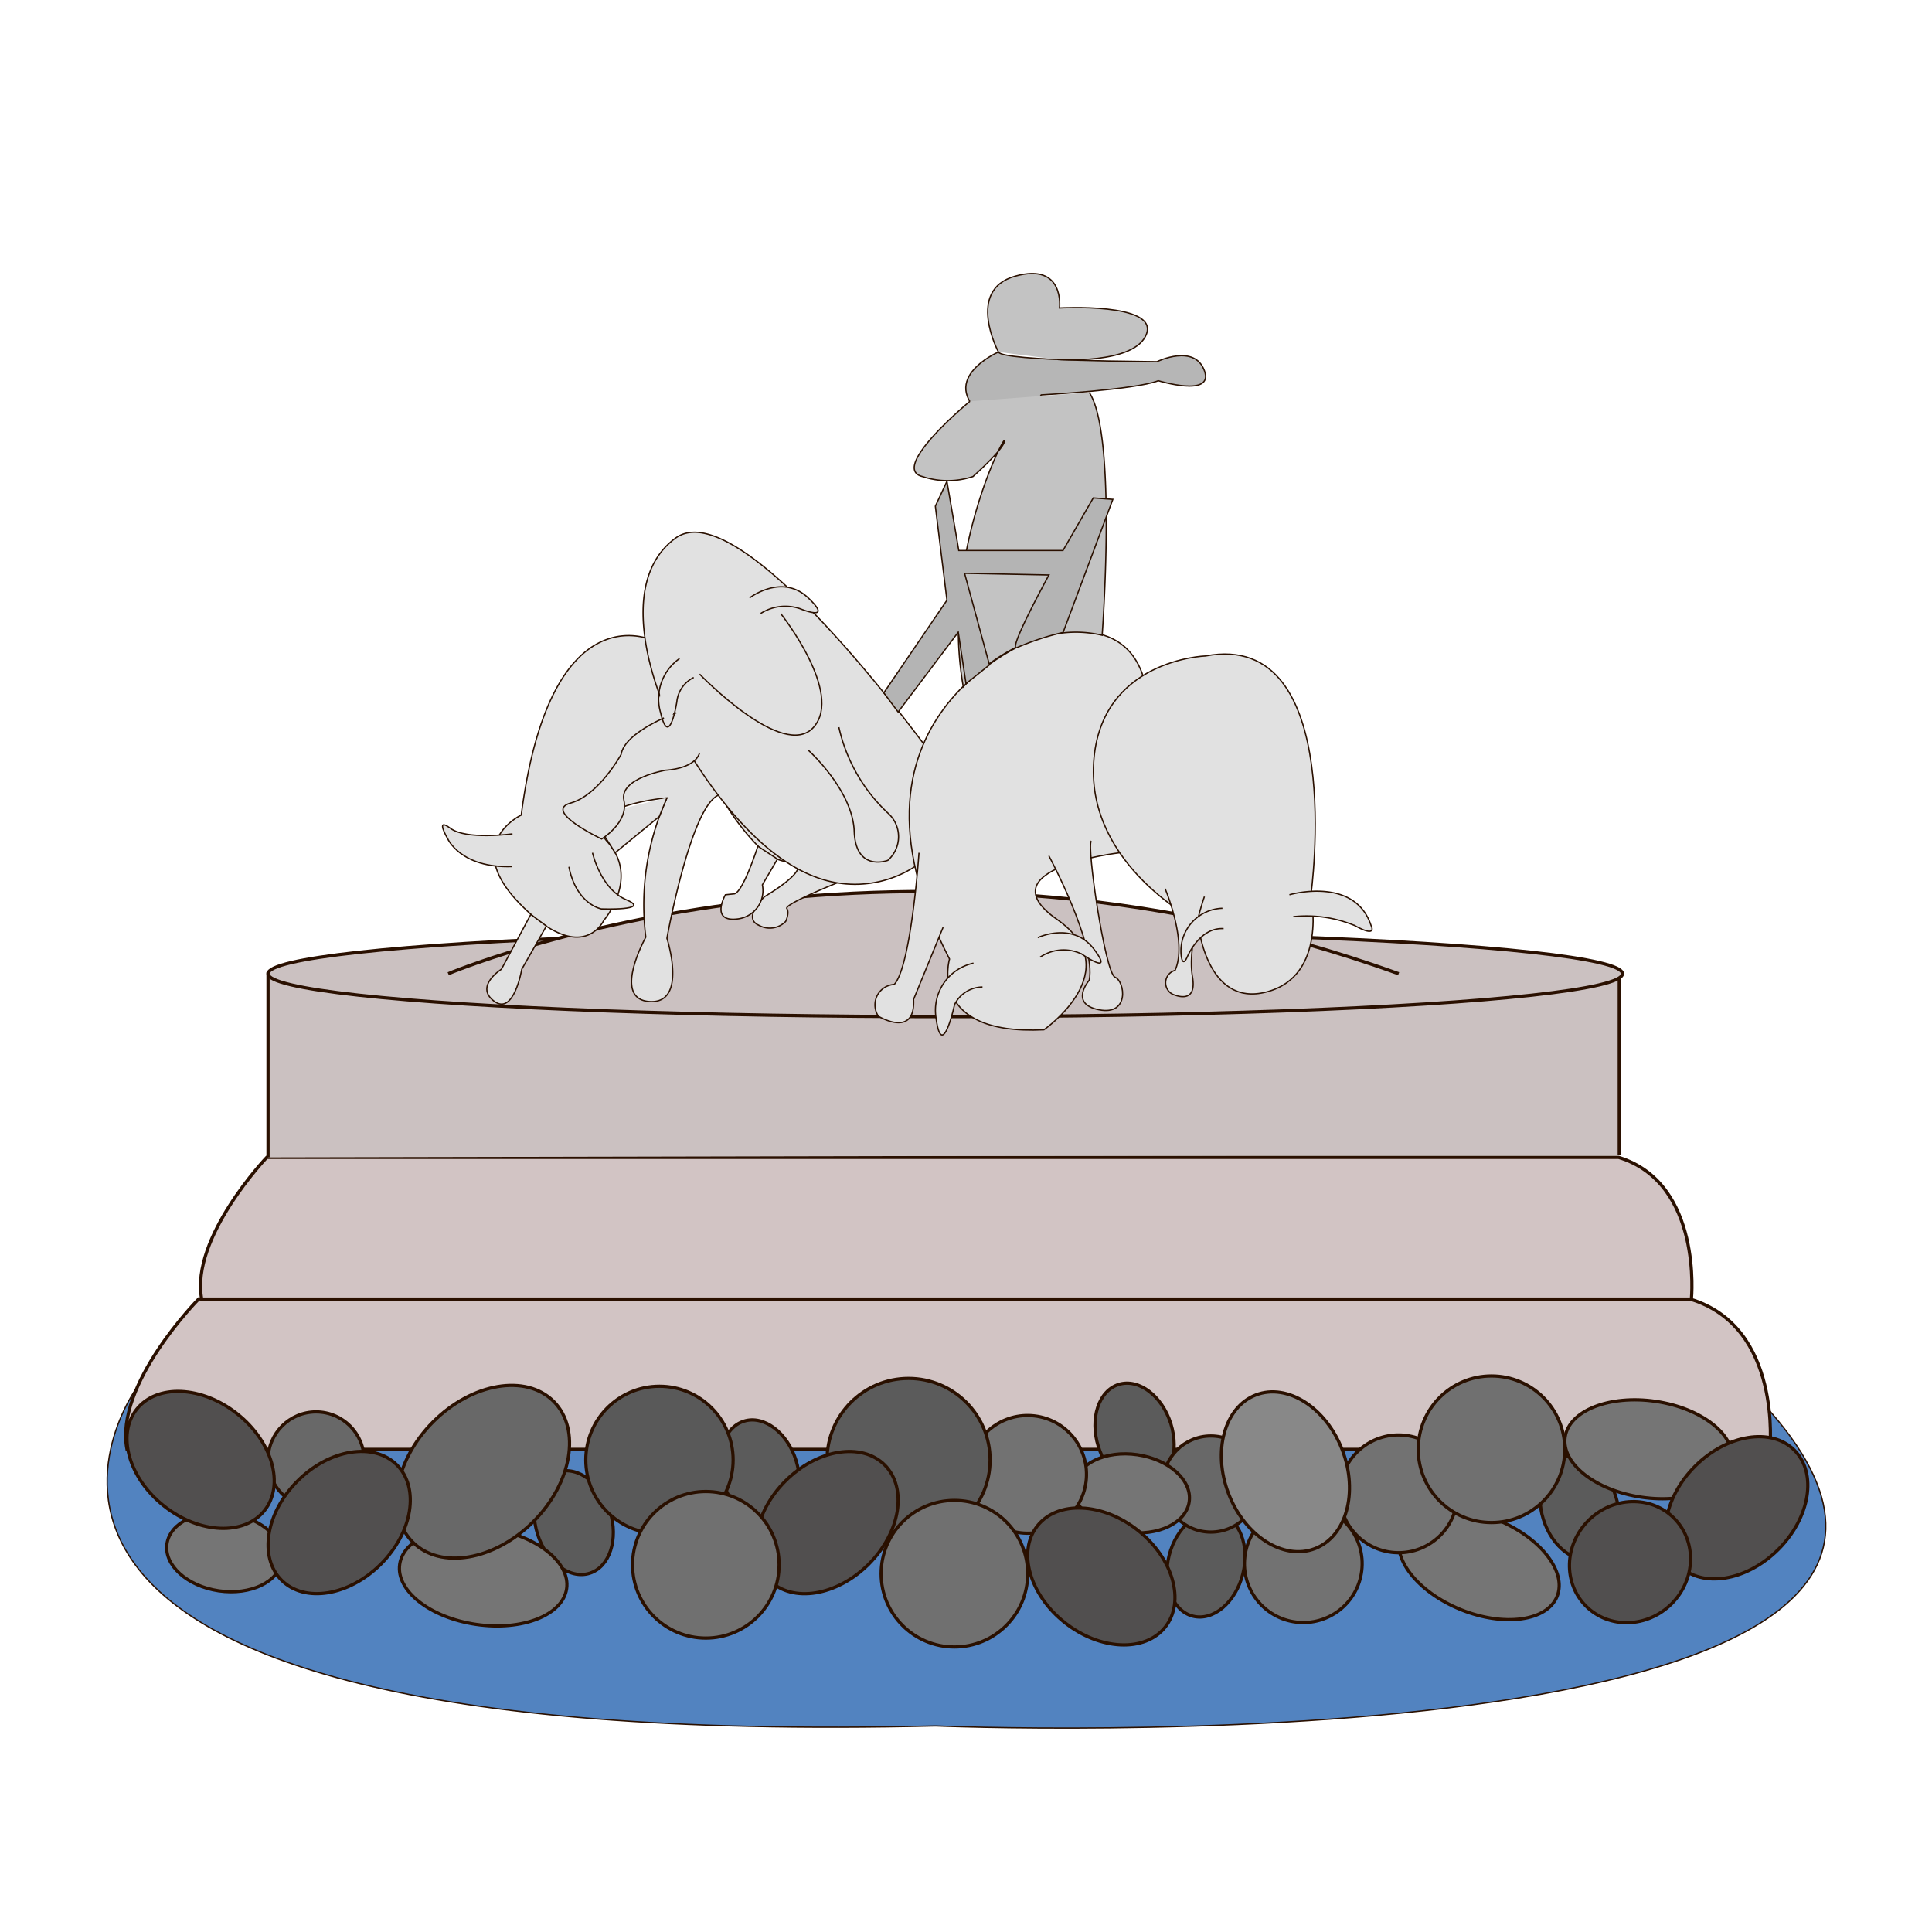 <svg xmlns="http://www.w3.org/2000/svg" width="150" height="150" viewBox="0 0 150 150">
  <title>gefionspringvandet</title>
  <g id="Layer_10" data-name="Layer 10">
    <path d="M10.69,107.63S-10.3,136,72.63,134c0,0,89.47,3.77,64.83-24.39Z" fill="#5283c0" stroke="#2a1000" stroke-miterlimit="10" stroke-width="0.1"/>
  </g>
  <g id="Layer_2" data-name="Layer 2">
    <path d="M15.43,100.85s-6.56,6.63-5.57,11.68H137.41s1-9.55-6.23-11.68Z" fill="#d2c4c4" stroke="#2a1000" stroke-miterlimit="10" stroke-width="0.25"/>
    <path d="M20.71,89.86s-5.95,6.24-5.05,11H131.32s.89-9-5.65-11Z" fill="#d2c4c4" stroke="#2a1000" stroke-miterlimit="10" stroke-width="0.25"/>
    <polyline points="125.72 89.64 125.72 75.76 20.81 75.61 20.81 89.86" fill="#cbc1c1" stroke="#2a1000" stroke-miterlimit="10" stroke-width="0.25"/>
  </g>
  <g id="Layer_3" data-name="Layer 3">
    <ellipse cx="88.09" cy="111.41" rx="2.95" ry="4.12" transform="translate(-29.26 31.41) rotate(-17.38)" fill="#5b5b5b" stroke="#2a1000" stroke-miterlimit="10" stroke-width="0.25"/>
    <ellipse cx="58.99" cy="114.27" rx="2.95" ry="4.12" transform="translate(-31.44 22.84) rotate(-17.38)" fill="#5b5b5b" stroke="#2a1000" stroke-miterlimit="10" stroke-width="0.25"/>
    <ellipse cx="93.63" cy="121.49" rx="4.12" ry="2.95" transform="translate(-47.21 182.23) rotate(-75.71)" fill="#5b5b5b" stroke="#2a1000" stroke-miterlimit="10" stroke-width="0.25"/>
    <ellipse cx="122.65" cy="117.07" rx="2.95" ry="4.12" transform="translate(-29.38 41.99) rotate(-17.38)" fill="#5b5b5b" stroke="#2a1000" stroke-miterlimit="10" stroke-width="0.25"/>
    <ellipse cx="44.55" cy="118.21" rx="2.95" ry="4.12" transform="translate(-33.28 18.71) rotate(-17.38)" fill="#5b5b5b" stroke="#2a1000" stroke-miterlimit="10" stroke-width="0.25"/>
    <circle cx="24.54" cy="113.35" r="3.73" fill="#686868" stroke="#2a1000" stroke-miterlimit="10" stroke-width="0.25"/>
    <circle cx="94.01" cy="115.22" r="3.73" fill="#686868" stroke="#2a1000" stroke-miterlimit="10" stroke-width="0.25"/>
    <ellipse cx="128" cy="112.52" rx="3.76" ry="6.55" transform="translate(-1.88 222.87) rotate(-81.67)" fill="#757575" stroke="#2a1000" stroke-miterlimit="10" stroke-width="0.25"/>
    <ellipse cx="37.51" cy="122.39" rx="3.76" ry="6.55" transform="translate(-89.02 141.78) rotate(-81.67)" fill="#757575" stroke="#2a1000" stroke-miterlimit="10" stroke-width="0.25"/>
    <ellipse cx="114.82" cy="121.49" rx="3.76" ry="6.55" transform="translate(-40.95 182.13) rotate(-67.89)" fill="#757575" stroke="#2a1000" stroke-miterlimit="10" stroke-width="0.25"/>
    <ellipse cx="87.87" cy="115.94" rx="3.03" ry="4.51" transform="translate(-39.58 186.09) rotate(-81.67)" fill="#757575" stroke="#2a1000" stroke-miterlimit="10" stroke-width="0.25"/>
    <ellipse cx="17.43" cy="120.51" rx="3.03" ry="4.51" transform="translate(-104.34 120.3) rotate(-81.67)" fill="#757575" stroke="#2a1000" stroke-miterlimit="10" stroke-width="0.25"/>
    <circle cx="79.79" cy="114.48" r="4.57" transform="translate(-43.36 180.1) rotate(-83.18)" fill="#727272" stroke="#2a1000" stroke-miterlimit="10" stroke-width="0.25"/>
    <circle cx="101.19" cy="121.41" r="4.57" transform="translate(-31.38 207.46) rotate(-83.18)" fill="#727272" stroke="#2a1000" stroke-miterlimit="10" stroke-width="0.25"/>
    <circle cx="108.59" cy="115.98" r="4.57" transform="translate(-19.47 210.03) rotate(-83.18)" fill="#727272" stroke="#2a1000" stroke-miterlimit="10" stroke-width="0.25"/>
    <ellipse cx="99.8" cy="114.27" rx="4.73" ry="6.39" transform="translate(-34.31 43.33) rotate(-20.99)" fill="#888" stroke="#2a1000" stroke-miterlimit="10" stroke-width="0.25"/>
    <ellipse cx="37.51" cy="114.27" rx="7.73" ry="5.49" transform="translate(-69.81 59.99) rotate(-45)" fill="#686868" stroke="#2a1000" stroke-miterlimit="10" stroke-width="0.25"/>
    <circle cx="51.2" cy="113.35" r="5.72" fill="#595959" stroke="#2a1000" stroke-miterlimit="10" stroke-width="0.25"/>
    <circle cx="70.54" cy="113.35" r="6.33" fill="#5b5b5b" stroke="#2a1000" stroke-miterlimit="10" stroke-width="0.25"/>
    <ellipse cx="15.57" cy="113.35" rx="4.57" ry="6.33" transform="translate(-83 55.26) rotate(-51.67)" fill="#514f4f" stroke="#2a1000" stroke-miterlimit="10" stroke-width="0.25"/>
    <ellipse cx="85.5" cy="122.39" rx="4.57" ry="6.33" transform="translate(-63.53 113.56) rotate(-51.67)" fill="#514f4f" stroke="#2a1000" stroke-miterlimit="10" stroke-width="0.25"/>
    <ellipse cx="26.33" cy="118.21" rx="6.33" ry="4.57" transform="translate(-75.87 53.24) rotate(-45)" fill="#514f4f" stroke="#2a1000" stroke-miterlimit="10" stroke-width="0.25"/>
    <ellipse cx="134.84" cy="117.07" rx="6.33" ry="4.57" transform="translate(-43.29 129.63) rotate(-45)" fill="#514f4f" stroke="#2a1000" stroke-miterlimit="10" stroke-width="0.25"/>
    <ellipse cx="126.55" cy="121.28" rx="4.83" ry="4.57" transform="translate(-48.69 125.01) rotate(-45)" fill="#514f4f" stroke="#2a1000" stroke-miterlimit="10" stroke-width="0.25"/>
    <ellipse cx="64.21" cy="118.21" rx="6.33" ry="4.57" transform="translate(-64.78 80.03) rotate(-45)" fill="#514f4f" stroke="#2a1000" stroke-miterlimit="10" stroke-width="0.25"/>
    <circle cx="115.8" cy="112.52" r="5.69" fill="#707070" stroke="#2a1000" stroke-miterlimit="10" stroke-width="0.25"/>
    <circle cx="74.1" cy="122.18" r="5.69" fill="#707070" stroke="#2a1000" stroke-miterlimit="10" stroke-width="0.25"/>
    <circle cx="54.8" cy="121.49" r="5.69" fill="#707070" stroke="#2a1000" stroke-miterlimit="10" stroke-width="0.25"/>
    <ellipse cx="73.39" cy="75.6" rx="52.58" ry="3.33" fill="#cbc1c1" stroke="#2a1000" stroke-miterlimit="10" stroke-width="0.25"/>
    <path d="M34.8,75.6s33.94-14.36,73.79,0" fill="#cbc1c1" stroke="#2a1000" stroke-miterlimit="10" stroke-width="0.25"/>
  </g>
  <g id="Layer_4" data-name="Layer 4">
    <path d="M50.74,49.74s-8-4-10.27,13.54c0,0-4.76,2.23,0,7s6.4,1.19,6.4,1.19,2.83-3.27.3-6.1,4.61-3.42,4.61-3.42a20.09,20.09,0,0,0-1.64,10.81s-2.68,4.82.3,5,1.34-4.91,1.34-4.91,1.89-10.57,4.13-11.16a18.19,18.19,0,0,0,2.94,4,4,4,0,0,0,2.31,1.24c2.53.15-1.79,2.68-1.79,2.68s-1.79,1.64-.45,2.23a1.73,1.73,0,0,0,2.08-.3s.32-.67.09-1,3.92-2,3.92-2,10.15-5.92-.89-13.35S50.74,49.74,50.74,49.74Z" fill="#e1e1e1" stroke="#2a1000" stroke-miterlimit="10" stroke-width="0.1"/>
    <path d="M56.32,69.47s-1.24,2.18,1,1.87a2.22,2.22,0,0,0,1.87-2.64l1.17-2-1.52-1s-1.13,3.55-1.83,3.7Z" fill="#e1e1e1" stroke="#2a1000" stroke-miterlimit="10" stroke-width="0.1"/>
    <path d="M38.93,75.25s-2.11,1.32-.57,2.48,2.15-2.48,2.15-2.48l1.91-3.35L41.21,71Z" fill="#e1e1e1" stroke="#2a1000" stroke-miterlimit="10" stroke-width="0.1"/>
    <polyline points="51.78 61.94 51.19 63.39 47.76 66.21 46.65 64.46 47.76 62.91" fill="#e1e1e1" stroke="#2a1000" stroke-miterlimit="10" stroke-width="0.1"/>
    <path d="M39.79,64.74s-3.58.5-4.82-.43-.21.81-.21.81,1,2.3,5,2.16" fill="#e1e1e1" stroke="#2a1000" stroke-miterlimit="10" stroke-width="0.1"/>
    <path d="M46,66.21s.62,2.8,2.63,3.65-1.94.71-1.94.71-1.94-.34-2.52-3.27" fill="#e1e1e1" stroke="#2a1000" stroke-miterlimit="10" stroke-width="0.1"/>
  </g>
  <g id="Layer_5" data-name="Layer 5">
    <path d="M72.77,59.19S57.63,37.94,52.43,41.79s-.68,13.48-.68,13.48,4.9,10.32,11.52,12.8a8.55,8.55,0,0,0,10.24-3.24Z" fill="#e1e1e1" stroke="#2a1000" stroke-miterlimit="10" stroke-width="0.1"/>
    <path d="M52.51,55.34s-4,1.43-4.29,3.24c0,0-1.73,3.16-3.92,3.77s2.41,2.79,2.41,2.79,2.11-1.28,1.73-3,3.24-2.34,3.24-2.34,2.26-.08,2.64-1.36" fill="#e1e1e1" stroke="#2a1000" stroke-miterlimit="10" stroke-width="0.1"/>
    <path d="M62.75,58.24s3.45,3.09,3.57,6.3,2.61,2.26,2.61,2.26a2.45,2.45,0,0,0,0-3.68,13,13,0,0,1-3.8-6.66" fill="none" stroke="#2a1000" stroke-miterlimit="10" stroke-width="0.1"/>
    <path d="M54.32,52.34s6.5,6.77,8.85,4.12-2.56-8.83-2.56-8.83" fill="none" stroke="#2a1000" stroke-miterlimit="10" stroke-width="0.1"/>
    <path d="M58.2,46.42s2.51-1.94,4.55,0-.63.84-.63.84a3.54,3.54,0,0,0-3.06.37" fill="#e1e1e1" stroke="#2a1000" stroke-miterlimit="10" stroke-width="0.1"/>
    <path d="M52.76,51.13a3.82,3.82,0,0,0-1.47,4.21c.68,2.9,1.26-.86,1.26-.86a2.37,2.37,0,0,1,1.31-1.88" fill="none" stroke="#2a1000" stroke-miterlimit="10" stroke-width="0.1"/>
    <path d="M51.34,53.54A3.19,3.19,0,0,0,51.69,56s1.27-.3.3-2.7Z" fill="#e1e1e1"/>
  </g>
  <g id="Layer_6" data-name="Layer 6">
    <path d="M81,49.34S63.69,55,73.72,74.46c0,0-1.76,5.94,7.33,5.49,0,0,6.65-4.63,1-8.58s4.88-5.16,4.88-5.16S94.88,46.3,81,49.34Z" fill="#e1e1e1" stroke="#2a1000" stroke-miterlimit="10" stroke-width="0.1"/>
    <path d="M81.43,66.44s3.68,6.83,3.14,9.66c0,0-1.61,1.84.77,2.3s2-2.22,1.23-2.53S84.34,65.6,84.73,65.29" fill="#e1e1e1" stroke="#2a1000" stroke-miterlimit="10" stroke-width="0.1"/>
    <path d="M71.35,66.21S70.75,75,69.43,76.43a1.59,1.59,0,0,0-1.23,2.47s2.88,1.75,2.73-1.31L73.22,72" fill="#e1e1e1" stroke="#2a1000" stroke-miterlimit="10" stroke-width="0.1"/>
    <path d="M80.57,72.8s2.71-1.29,4.36.89-.93.39-.93.39a3.24,3.24,0,0,0-3.24.23" fill="#e1e1e1" stroke="#2a1000" stroke-miterlimit="10" stroke-width="0.1"/>
    <path d="M75.58,74.78A3.74,3.74,0,0,0,72.67,79c.46,3.54,1.44-1,1.44-1a2.44,2.44,0,0,1,2.17-1.37" fill="#e1e1e1" stroke="#2a1000" stroke-miterlimit="10" stroke-width="0.1"/>
  </g>
  <g id="Layer_7" data-name="Layer 7">
    <path d="M93.6,50.93s-8.19.25-8.69,8.28S93,71.58,93,71.58s.59,6.69,5.35,5.43,3.43-7.52,3.43-7.52S104.64,48.84,93.6,50.93Z" fill="#e1e1e1" stroke="#2a1000" stroke-miterlimit="10" stroke-width="0.1"/>
    <path d="M90.46,69s1.76,4.15.77,6.34A1,1,0,0,0,91,77.17s2,1,1.58-1.36.93-6.2.93-6.2" fill="#e1e1e1" stroke="#2a1000" stroke-miterlimit="10" stroke-width="0.1"/>
    <path d="M100.11,69.47s5.07-1.48,6.34,2.39c0,0,.54,1-1.27,0a9.78,9.78,0,0,0-4.77-.69" fill="#e1e1e1" stroke="#2a1000" stroke-miterlimit="10" stroke-width="0.1"/>
    <path d="M94.91,70.52A3.32,3.32,0,0,0,91.69,74s.06,1.25.48.31S93.56,72,95,72.1" fill="#e1e1e1" stroke="#2a1000" stroke-miterlimit="10" stroke-width="0.1"/>
  </g>
  <g id="Layer_9" data-name="Layer 9">
    <path d="M77.52,27.33s-5.22,2.27-.68,5.33c0,0,3.13-.55,4-2,0,0,7.29-.39,9.09-1.1,0,0,4.35,1.33,3.58-.78s-3.66-.71-3.66-.71S77.77,28.06,77.52,27.33Z" fill="#b6b6b6" stroke="#2a1000" stroke-miterlimit="10" stroke-width="0.1"/>
    <path d="M77.52,27.33s-2.57-4.81,1.3-5.89,3.44,2.47,3.44,2.47,7.62-.43,6.76,2-6.93,2-6.93,2" fill="#c3c3c3" stroke="#2a1000" stroke-miterlimit="10" stroke-width="0.1"/>
    <path d="M75.3,31.16S69,36.36,71.62,37a6.21,6.21,0,0,0,3.92,0s2.4-2.12,2.46-2.78-5,9.17-3.21,19.1c0,0,4.76-5.42,10.78-4,0,0,1.18-15.55-1-18.85" fill="#c3c3c3" stroke="#2a1000" stroke-miterlimit="10" stroke-width="0.1"/>
  </g>
  <g id="Layer_8" data-name="Layer 8">
    <path d="M68.62,53.79l4.9-7.19-.9-7.3.9-1.93.92,5.37h8.09l2.35-4.08,1.52.11L82.54,49.1A21.11,21.11,0,0,0,79,50.26c-.93.53,2.44-5.62,2.44-5.62l-6.55-.13,1.93,7.11L75,53.08l-.6-4-4.67,6.2Z" fill="#b4b4b4" stroke="#2a1000" stroke-miterlimit="10" stroke-width="0.1"/>
  </g>
</svg>
